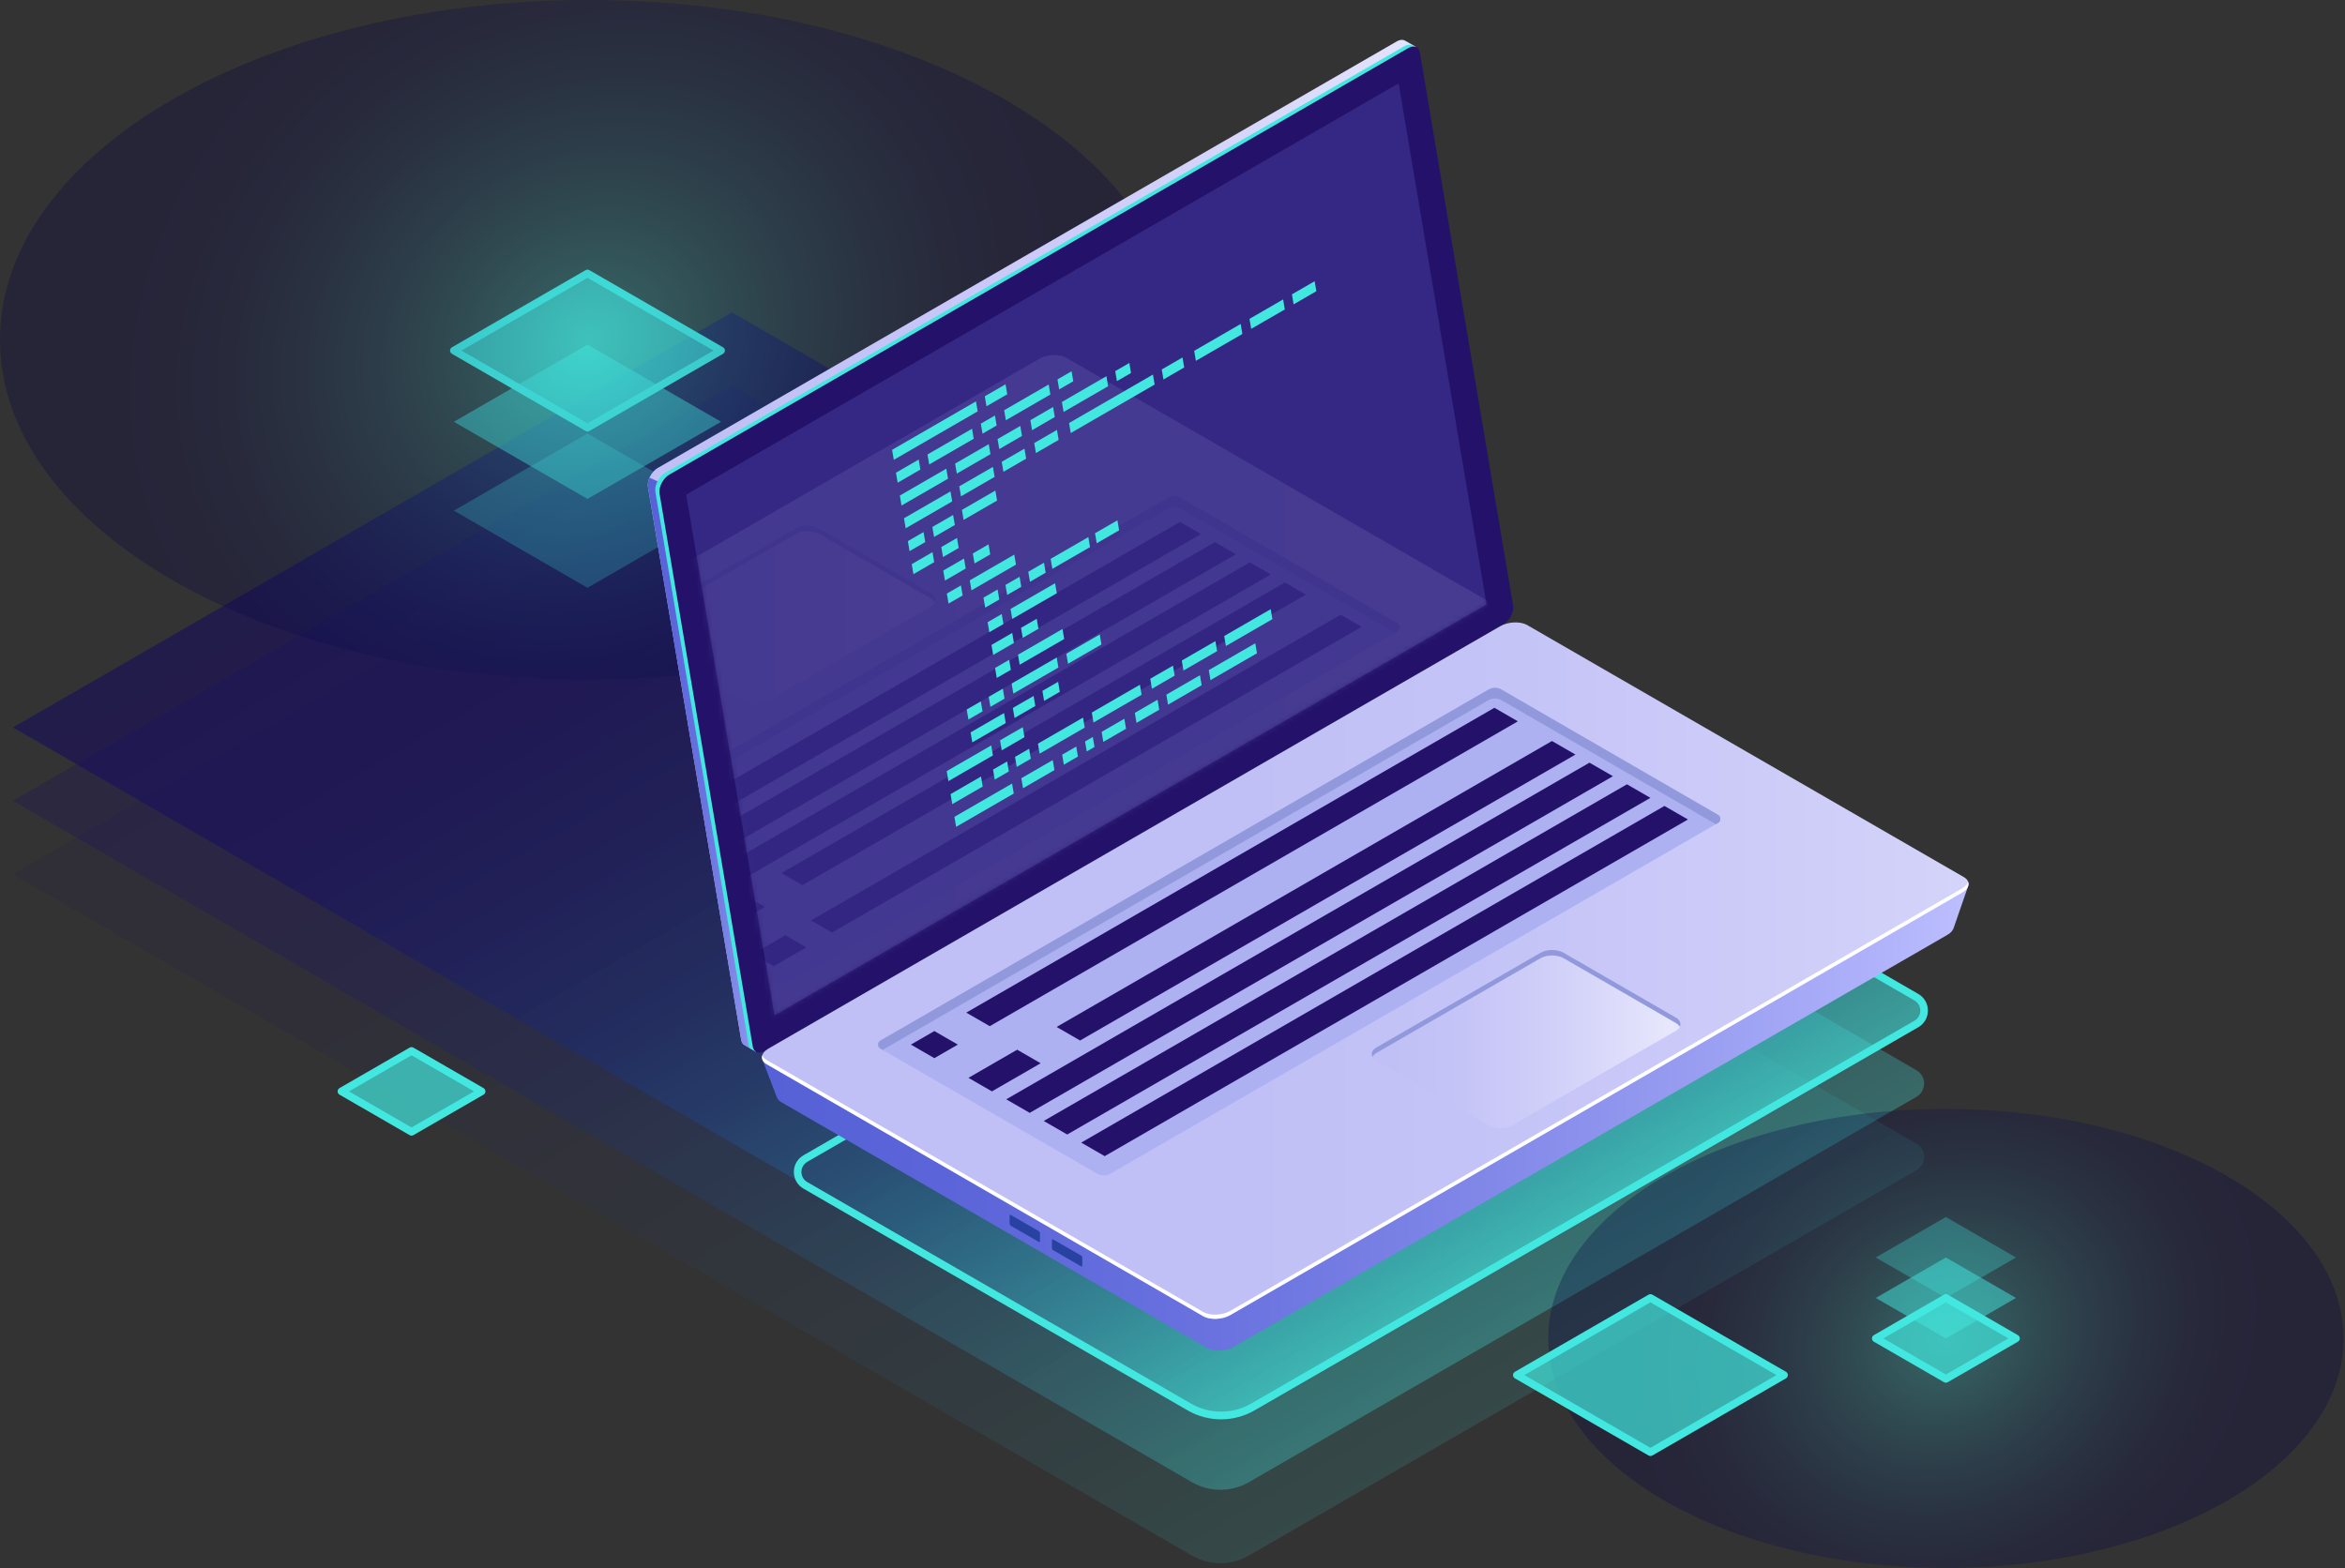 <svg width="456" height="305" viewBox="0 0 456 305" fill="none" xmlns="http://www.w3.org/2000/svg">
<rect x="0" y="0" width="456" height="305" fill="#333333" stroke="none"/>
<g opacity="0.2">
<path opacity="0.6" d="M2.507 170.032L142.34 89.299L372.657 222.422C374.655 223.576 374.655 226.46 372.657 227.613L242.871 302.545C239.436 304.528 235.204 304.528 231.769 302.545L2.507 170.032Z" fill="url(#paint0_linear_72_1440)"/>
</g>
<g opacity="0.5">
<path opacity="0.6" d="M2.507 155.758L142.34 75.025L372.657 208.149C374.655 209.303 374.655 212.187 372.657 213.34L242.871 288.272C239.436 290.255 235.204 290.255 231.769 288.272L2.507 155.758Z" fill="url(#paint1_linear_72_1440)"/>
</g>
<path opacity="0.6" d="M2.507 141.484L142.34 60.751L372.657 193.875C374.655 195.029 374.655 197.913 372.657 199.066L242.871 273.998C239.436 275.981 235.204 275.981 231.769 273.998L2.507 141.484Z" fill="url(#paint2_linear_72_1440)"/>
<path opacity="0.3" d="M114.241 114.32L88.256 99.317L114.24 84.315L140.225 99.318L114.241 114.32Z" fill="#42E8E0"/>
<path opacity="0.5" d="M114.241 97.038L88.256 82.036L114.24 67.034L140.225 82.036L114.241 97.038Z" fill="#42E8E0"/>
<path opacity="0.7" d="M114.241 83.185L88.256 68.183L114.24 53.181L140.225 68.184L114.241 83.185Z" fill="#42E8E0"/>
<path d="M114.241 83.923C114.113 83.923 113.987 83.89 113.872 83.824L87.887 68.822C87.659 68.69 87.518 68.447 87.518 68.183C87.518 67.919 87.659 67.676 87.887 67.544L113.871 52.542C114.1 52.41 114.38 52.41 114.608 52.542L140.593 67.544C140.821 67.676 140.962 67.919 140.962 68.183C140.962 68.447 140.821 68.69 140.593 68.822L114.609 83.824C114.495 83.89 114.368 83.923 114.241 83.923ZM89.731 68.183L114.241 82.334L138.75 68.184L114.24 54.033L89.731 68.183Z" fill="#42E8E0"/>
<path opacity="0.3" d="M114.468 132.176C177.687 132.176 228.936 102.587 228.936 66.088C228.936 29.589 177.687 0 114.468 0C51.249 0 0 29.589 0 66.088C0 102.587 51.249 132.176 114.468 132.176Z" fill="url(#paint3_radial_72_1440)"/>
<path opacity="0.3" d="M378.389 304.963C421.093 304.963 455.712 284.976 455.712 260.32C455.712 235.664 421.093 215.677 378.389 215.677C335.685 215.677 301.066 235.664 301.066 260.32C301.066 284.976 335.685 304.963 378.389 304.963Z" fill="url(#paint4_radial_72_1440)"/>
<path d="M237.447 276.059C235.169 276.059 232.927 275.46 230.965 274.329L156.24 231.186C155.069 230.508 154.369 229.296 154.369 227.944C154.369 226.592 155.068 225.381 156.239 224.704L291.444 146.643C291.672 146.512 291.955 146.512 292.181 146.643L373.023 193.316C374.194 193.994 374.892 195.205 374.892 196.557C374.892 197.91 374.193 199.121 373.023 199.797L243.931 274.329C241.968 275.461 239.726 276.059 237.447 276.059ZM291.814 148.133L156.977 225.98C156.267 226.39 155.844 227.124 155.844 227.943C155.844 228.763 156.268 229.498 156.978 229.908L231.703 273.052C235.18 275.058 239.716 275.058 243.195 273.052L372.286 198.52C372.995 198.111 373.419 197.376 373.419 196.557C373.419 195.738 372.995 195.003 372.286 194.593L291.814 148.133Z" fill="#42E8E0"/>
<path d="M291.98 116.484L273.995 9.784L275.441 9.175L273.268 7.929L273.272 7.942C272.85 7.661 272.254 7.678 271.598 8.058L127.865 91.042C126.685 91.723 125.791 93.471 125.999 94.693L144.127 202.241C144.222 202.801 144.499 203.173 144.884 203.336L144.882 203.337L147.008 204.565L147.373 202.58L147.252 202.617L290.115 120.135C291.294 119.453 292.187 117.705 291.98 116.484Z" fill="url(#paint5_linear_72_1440)"/>
<path d="M128.666 93.96L126.303 92.915C126.038 93.52 125.908 94.157 125.999 94.694L144.127 202.242C144.222 202.802 144.499 203.174 144.884 203.337L144.882 203.338L147.008 204.566L147.373 202.581L147.252 202.618L154.481 198.444L128.666 93.96Z" fill="url(#paint6_linear_72_1440)"/>
<path d="M291.98 116.484L273.995 9.784L275.095 9.321C274.72 8.644 273.936 8.493 273.041 9.01L129.308 91.994C128.128 92.676 127.234 94.423 127.442 95.645L145.57 203.193C145.618 203.473 145.712 203.705 145.84 203.89L146.684 204.378C146.799 204.388 146.919 204.383 147.045 204.363L147.373 202.58L147.252 202.617L290.115 120.135C291.294 119.453 292.188 117.705 291.98 116.484Z" fill="#42E8E0"/>
<path d="M292.369 121.428L148.636 204.412C147.526 205.053 146.576 204.683 146.381 203.534L128.253 95.986C128.046 94.764 128.939 93.016 130.119 92.335L273.852 9.351C274.962 8.71 275.912 9.08 276.107 10.229L294.235 117.777C294.442 118.999 293.549 120.747 292.369 121.428Z" fill="#24126A"/>
<g opacity="0.51">
<path d="M271.974 16.216L133.427 96.206L150.608 197.494L289.062 117.557L271.974 16.216Z" fill="#453C9E"/>
</g>
<path d="M382.719 172.346L374.875 176.442L296.221 131.031C294.905 130.271 292.607 130.367 291.087 131.244L155.431 209.565C154.133 208.839 148.214 205.992 148.214 205.992L151.085 213.473C151.085 213.473 151.095 213.465 151.097 213.464C151.216 213.797 151.471 214.107 151.9 214.355L234.739 262.182C236.055 262.942 238.353 262.847 239.873 261.969L378.692 181.822C379.316 181.462 379.698 181.026 379.857 180.584L379.868 180.591L382.719 172.346Z" fill="url(#paint7_linear_72_1440)"/>
<path d="M381.507 173.635L239.236 255.775C237.679 256.674 235.323 256.772 233.974 255.993L149.075 206.977C147.726 206.198 147.895 204.838 149.453 203.939L291.724 121.799C293.281 120.9 295.637 120.802 296.986 121.581L381.885 170.597C383.233 171.376 383.064 172.736 381.507 173.635Z" fill="url(#paint8_linear_72_1440)"/>
<path d="M381.507 172.815L239.236 254.955C237.679 255.854 235.323 255.952 233.974 255.173L149.075 206.157C148.633 205.902 148.371 205.582 148.25 205.239C148.037 205.878 148.293 206.525 149.075 206.977L233.974 255.993C235.323 256.772 237.678 256.674 239.236 255.775L381.507 173.635C382.555 173.03 382.958 172.22 382.709 171.515C382.554 171.978 382.161 172.437 381.507 172.815Z" fill="white"/>
<path d="M196.323 238.007V236.447C196.323 236.299 196.413 236.231 196.524 236.295L202.027 239.472C202.138 239.536 202.228 239.708 202.228 239.856V241.416C202.228 241.564 202.138 241.632 202.027 241.568L196.524 238.391C196.412 238.327 196.323 238.155 196.323 238.007Z" fill="#2842A2"/>
<path d="M204.552 242.758V241.198C204.552 241.05 204.642 240.982 204.753 241.046L210.256 244.223C210.367 244.287 210.457 244.459 210.457 244.607V246.167C210.457 246.315 210.367 246.383 210.256 246.319L204.753 243.142C204.641 243.078 204.552 242.906 204.552 242.758Z" fill="#2842A2"/>
<path d="M171.209 202.387L289.437 134.128C290.225 133.673 291.196 133.673 291.984 134.129L334.084 158.487C334.688 158.837 334.688 159.71 334.083 160.059L215.911 228.286C215.124 228.74 214.154 228.741 213.366 228.286L171.209 203.959C170.604 203.61 170.604 202.736 171.209 202.387Z" fill="#ADB1F2"/>
<path d="M171.209 203.959L171.632 204.203L289.436 136.189C290.224 135.734 291.195 135.734 291.983 136.19L333.66 160.303L334.083 160.059C334.688 159.71 334.688 158.837 334.084 158.487L291.984 134.129C291.196 133.673 290.225 133.673 289.437 134.128L171.209 202.387C170.604 202.736 170.604 203.61 171.209 203.959Z" fill="#9198DB"/>
<path d="M295.161 140.298L192.464 199.59L187.898 196.954L290.595 137.662L295.161 140.298Z" fill="#24126A"/>
<path d="M306.356 146.761L210.03 202.375L205.463 199.739L301.789 144.125L306.356 146.761Z" fill="#24126A"/>
<path d="M313.647 150.971L200.234 216.45L195.667 213.814L309.081 148.335L313.647 150.971Z" fill="#24126A"/>
<path d="M320.938 155.181L207.525 220.66L202.959 218.024L316.372 152.544L320.938 155.181Z" fill="#24126A"/>
<path d="M328.23 159.39L214.816 224.87L210.25 222.233L323.663 156.754L328.23 159.39Z" fill="#24126A"/>
<path d="M186.258 203.173L181.692 205.809L177.126 203.173L181.692 200.537L186.258 203.173Z" fill="#24126A"/>
<path d="M202.365 206.801L192.887 212.272L188.321 209.636L197.798 204.164L202.365 206.801Z" fill="#24126A"/>
<path d="M293.989 218.905L325.867 200.5C327.113 199.781 327.113 198.614 325.867 197.895L304.068 185.309C302.822 184.59 300.802 184.59 299.556 185.309L267.678 203.714C266.432 204.433 266.432 205.6 267.678 206.319L289.477 218.905C290.723 219.624 292.743 219.624 293.989 218.905Z" fill="url(#paint9_linear_72_1440)"/>
<path d="M267.678 204.78L299.556 186.375C300.802 185.656 302.822 185.656 304.068 186.375L325.867 198.961C326.252 199.183 326.503 199.45 326.65 199.731C326.98 199.102 326.728 198.393 325.867 197.896L304.068 185.31C302.822 184.591 300.802 184.591 299.556 185.31L267.678 203.715C266.817 204.212 266.565 204.921 266.895 205.551C267.042 205.269 267.293 205.002 267.678 204.78Z" fill="#9198DB"/>
<g opacity="0.11">
<mask id="mask0_72_1440" style="mask-type:luminance" maskUnits="userSpaceOnUse" x="133" y="16" width="157" height="182">
<path d="M271.974 16.216L133.427 96.206L150.608 197.494L289.062 117.557L271.974 16.216Z" fill="white"/>
</mask>
<g mask="url(#mask0_72_1440)">
<path d="M291.865 121.63L149.594 203.77C148.037 204.669 145.681 204.767 144.332 203.988L59.433 154.972C58.084 154.193 58.253 152.833 59.811 151.934L202.082 69.794C203.639 68.895 205.995 68.797 207.344 69.576L292.243 118.592C293.591 119.371 293.422 120.731 291.865 121.63Z" fill="url(#paint10_linear_72_1440)"/>
<path d="M149.17 136.357L181.048 117.952C182.294 117.233 182.294 116.066 181.048 115.347L159.249 102.761C158.003 102.042 155.983 102.042 154.737 102.761L122.859 121.166C121.613 121.885 121.613 123.052 122.859 123.771L144.658 136.357C145.904 137.076 147.924 137.076 149.17 136.357Z" fill="url(#paint11_linear_72_1440)"/>
<path d="M122.858 122.232L154.736 103.827C155.982 103.108 158.002 103.108 159.248 103.827L181.047 116.413C181.432 116.635 181.683 116.902 181.83 117.183C182.16 116.554 181.908 115.845 181.047 115.348L159.248 102.762C158.002 102.043 155.982 102.043 154.736 102.762L122.858 121.167C121.997 121.664 121.745 122.373 122.075 123.003C122.222 122.72 122.474 122.454 122.858 122.232Z" fill="#9198DB"/>
<path d="M108.845 165.12L227.073 96.861C227.861 96.406 228.832 96.406 229.62 96.862L271.721 121.22C272.325 121.57 272.325 122.443 271.72 122.792L153.547 191.019C152.76 191.473 151.79 191.474 151.002 191.019L108.845 166.692C108.24 166.343 108.239 165.469 108.845 165.12Z" fill="#ADB1F2"/>
<path d="M108.845 166.692L109.268 166.936L227.072 98.922C227.86 98.467 228.831 98.467 229.619 98.923L271.296 123.036L271.719 122.792C272.324 122.443 272.324 121.57 271.72 121.22L229.619 96.862C228.831 96.406 227.86 96.406 227.072 96.861L108.844 165.12C108.239 165.469 108.24 166.343 108.845 166.692Z" fill="#9198DB"/>
<path d="M260.702 119.559L157.706 179.024L161.785 181.38L264.782 121.914L260.702 119.559Z" fill="#24126A"/>
<path d="M249.85 113.293L151.953 169.814L156.033 172.169L253.93 115.649L249.85 113.293Z" fill="#24126A"/>
<path d="M144.643 174.034L135.5 179.313L139.58 181.669L148.723 176.39L144.643 174.034Z" fill="#24126A"/>
<path d="M152.719 181.903L146.352 185.579L150.432 187.934L156.799 184.259L152.719 181.903Z" fill="#24126A"/>
<path d="M243.05 109.367L128.7 175.387L132.78 177.743L247.13 111.723L243.05 109.367Z" fill="#24126A"/>
<path d="M236.25 105.441L121.9 171.461L125.98 173.817L240.33 107.797L236.25 105.441Z" fill="#24126A"/>
<path d="M229.45 101.516L115.1 167.535L119.18 169.891L233.53 103.871L229.45 101.516Z" fill="#24126A"/>
</g>
</g>
<path d="M185.596 158.876L196.805 152.398L197.134 154.344L185.925 160.822L185.596 158.876Z" fill="#42E8E0"/>
<path d="M198.608 151.363L204.715 147.833L205.044 149.78L198.936 153.309L198.608 151.363Z" fill="#42E8E0"/>
<path d="M214.218 142.348L218.637 139.794L218.966 141.741L214.547 144.295L214.218 142.348Z" fill="#42E8E0"/>
<path d="M210.996 144.211L212.506 143.338L212.835 145.284L211.324 146.157L210.996 144.211Z" fill="#42E8E0"/>
<path d="M206.541 146.786L209.283 145.201L209.612 147.147L206.869 148.732L206.541 146.786Z" fill="#42E8E0"/>
<path d="M194.465 143.989L198.884 141.435L199.213 143.381L194.794 145.935L194.465 143.989Z" fill="#42E8E0"/>
<path d="M184.094 149.983L192.752 144.979L193.081 146.925L184.423 151.93L184.094 149.983Z" fill="#42E8E0"/>
<path d="M196.508 118.438L205.166 113.434L205.495 115.38L196.836 120.384L196.508 118.438Z" fill="#42E8E0"/>
<path d="M192.053 121.013L194.795 119.428L195.124 121.374L192.381 122.959L192.053 121.013Z" fill="#42E8E0"/>
<path d="M197.952 127.343L206.611 122.338L206.939 124.285L198.281 129.289L197.952 127.343Z" fill="#42E8E0"/>
<path d="M193.498 129.917L196.24 128.332L196.569 130.278L193.826 131.863L193.498 129.917Z" fill="#42E8E0"/>
<path d="M190.116 80.01L173.806 89.437L173.477 87.491L189.788 78.064L190.116 80.01Z" fill="#42E8E0"/>
<path d="M195.865 76.688L191.829 79.02L191.5 77.074L195.536 74.742L195.865 76.688Z" fill="#42E8E0"/>
<path d="M224.527 74.796L208.216 84.223L207.888 82.277L224.198 72.85L224.527 74.796Z" fill="#42E8E0"/>
<path d="M230.275 71.474L226.24 73.807L225.911 71.86L229.947 69.528L230.275 71.474Z" fill="#42E8E0"/>
<path d="M178.976 91.329L174.556 93.883L174.228 91.937L178.647 89.383L178.976 91.329Z" fill="#42E8E0"/>
<path d="M205.861 85.562L201.442 88.116L201.114 86.17L205.533 83.616L205.861 85.562Z" fill="#42E8E0"/>
<path d="M189.346 85.335L180.688 90.339L180.359 88.393L189.018 83.389L189.346 85.335Z" fill="#42E8E0"/>
<path d="M193.801 82.76L191.059 84.345L190.73 82.399L193.472 80.814L193.801 82.76Z" fill="#42E8E0"/>
<path d="M204.252 76.731L195.593 81.735L195.265 79.789L203.923 74.784L204.252 76.731Z" fill="#42E8E0"/>
<path d="M208.706 74.156L205.964 75.741L205.635 73.795L208.378 72.21L208.706 74.156Z" fill="#42E8E0"/>
<path d="M205.11 81.114L200.691 83.668L200.362 81.722L204.782 79.167L205.11 81.114Z" fill="#42E8E0"/>
<path d="M215.481 75.12L206.823 80.124L206.494 78.178L215.152 73.173L215.481 75.12Z" fill="#42E8E0"/>
<path d="M219.936 72.545L217.193 74.13L216.865 72.184L219.607 70.599L219.936 72.545Z" fill="#42E8E0"/>
<path d="M184.349 93.103L175.307 98.329L174.979 96.383L184.02 91.157L184.349 93.103Z" fill="#42E8E0"/>
<path d="M192.6 88.335L186.062 92.114L185.733 90.167L192.271 86.388L192.6 88.335Z" fill="#42E8E0"/>
<path d="M198.732 84.791L194.313 87.345L193.984 85.399L198.403 82.845L198.732 84.791Z" fill="#42E8E0"/>
<path d="M241.589 64.955L232.547 70.181L232.218 68.234L241.26 63.009L241.589 64.955Z" fill="#42E8E0"/>
<path d="M249.84 60.186L243.301 63.965L242.972 62.019L249.511 58.24L249.84 60.186Z" fill="#42E8E0"/>
<path d="M255.971 56.642L251.552 59.196L251.223 57.25L255.642 54.696L255.971 56.642Z" fill="#42E8E0"/>
<path d="M238.058 123.705L247.099 118.479L247.428 120.425L238.386 125.651L238.058 123.705Z" fill="#42E8E0"/>
<path d="M229.806 128.473L236.345 124.694L236.674 126.641L230.135 130.42L229.806 128.473Z" fill="#42E8E0"/>
<path d="M223.675 132.017L228.094 129.463L228.423 131.41L224.004 133.964L223.675 132.017Z" fill="#42E8E0"/>
<path d="M235.056 130.337L244.098 125.112L244.427 127.058L235.385 132.284L235.056 130.337Z" fill="#42E8E0"/>
<path d="M226.805 135.106L233.344 131.327L233.672 133.274L227.134 137.052L226.805 135.106Z" fill="#42E8E0"/>
<path d="M220.674 138.65L225.093 136.096L225.421 138.042L221.002 140.596L220.674 138.65Z" fill="#42E8E0"/>
<path d="M198.548 122.114L201.602 120.349L201.931 122.296L198.877 124.061L198.548 122.114Z" fill="#42E8E0"/>
<path d="M192.8 125.437L196.836 123.104L197.164 125.051L193.129 127.383L192.8 125.437Z" fill="#42E8E0"/>
<path d="M185.159 97.523L176.117 102.749L175.788 100.803L184.83 95.577L185.159 97.523Z" fill="#42E8E0"/>
<path d="M193.41 92.755L186.871 96.534L186.542 94.587L193.081 90.808L193.41 92.755Z" fill="#42E8E0"/>
<path d="M199.541 89.211L195.122 91.765L194.793 89.818L199.212 87.264L199.541 89.211Z" fill="#42E8E0"/>
<path d="M179.921 105.43L176.868 107.195L176.539 105.249L179.593 103.484L179.921 105.43Z" fill="#42E8E0"/>
<path d="M185.67 102.108L181.634 104.44L181.305 102.494L185.341 100.161L185.67 102.108Z" fill="#42E8E0"/>
<path d="M193.885 97.36L187.382 101.118L187.054 99.172L193.556 95.413L193.885 97.36Z" fill="#42E8E0"/>
<path d="M202.703 134.374L205.757 132.609L206.085 134.555L203.032 136.32L202.703 134.374Z" fill="#42E8E0"/>
<path d="M196.955 137.696L200.99 135.364L201.319 137.31L197.283 139.643L196.955 137.696Z" fill="#42E8E0"/>
<path d="M188.739 142.444L195.242 138.686L195.571 140.633L189.068 144.391L188.739 142.444Z" fill="#42E8E0"/>
<path d="M207.354 127.156L213.857 123.397L214.186 125.344L207.683 129.102L207.354 127.156Z" fill="#42E8E0"/>
<path d="M196.719 132.953L205.484 127.888L205.812 129.834L197.048 134.9L196.719 132.953Z" fill="#42E8E0"/>
<path d="M192.264 135.528L195.006 133.943L195.335 135.889L192.593 137.474L192.264 135.528Z" fill="#42E8E0"/>
<path d="M187.989 137.999L190.731 136.414L191.06 138.36L188.317 139.946L187.989 137.999Z" fill="#42E8E0"/>
<path d="M188.576 112.875L197.234 107.871L197.563 109.817L188.905 114.822L188.576 112.875Z" fill="#42E8E0"/>
<path d="M184.121 115.45L186.864 113.865L187.192 115.811L184.45 117.396L184.121 115.45Z" fill="#42E8E0"/>
<path d="M189.172 107.647L192.226 105.882L192.554 107.828L189.501 109.593L189.172 107.647Z" fill="#42E8E0"/>
<path d="M199.953 111.21L203.007 109.445L203.336 111.391L200.282 113.156L199.953 111.21Z" fill="#42E8E0"/>
<path d="M204.307 108.696L211.635 104.464L211.964 106.41L204.636 110.643L204.307 108.696Z" fill="#42E8E0"/>
<path d="M212.935 103.716L217.293 101.197L217.622 103.144L213.263 105.662L212.935 103.716Z" fill="#42E8E0"/>
<path d="M183.423 110.97L187.459 108.637L187.788 110.583L183.752 112.916L183.423 110.97Z" fill="#42E8E0"/>
<path d="M183.043 106.401L186.097 104.636L186.426 106.582L183.372 108.348L183.043 106.401Z" fill="#42E8E0"/>
<path d="M177.295 109.724L181.331 107.391L181.659 109.337L177.624 111.67L177.295 109.724Z" fill="#42E8E0"/>
<path d="M195.522 113.767L198.264 112.182L198.593 114.129L195.851 115.714L195.522 113.767Z" fill="#42E8E0"/>
<path d="M191.247 116.238L193.989 114.653L194.318 116.6L191.575 118.185L191.247 116.238Z" fill="#42E8E0"/>
<path d="M212.311 138.584L221.666 133.178L221.994 135.124L212.64 140.53L212.311 138.584Z" fill="#42E8E0"/>
<path d="M201.834 144.64L210.599 139.574L210.928 141.52L202.163 146.586L201.834 144.64Z" fill="#42E8E0"/>
<path d="M197.379 147.214L200.122 145.629L200.45 147.576L197.708 149.161L197.379 147.214Z" fill="#42E8E0"/>
<path d="M193.104 149.685L195.846 148.1L196.175 150.046L193.433 151.632L193.104 149.685Z" fill="#42E8E0"/>
<path d="M190.767 151.036L184.849 154.456L185.178 156.402L191.095 152.982L190.767 151.036Z" fill="#42E8E0"/>
<path opacity="0.7" d="M320.939 282.453L294.954 267.451L320.938 252.449L346.923 267.451L320.939 282.453Z" fill="#42E8E0"/>
<path d="M320.939 283.19C320.812 283.19 320.684 283.157 320.57 283.091L294.586 268.089C294.358 267.957 294.218 267.714 294.218 267.45C294.218 267.186 294.359 266.943 294.586 266.811L320.569 251.809C320.798 251.678 321.079 251.678 321.307 251.809L347.292 266.811C347.52 266.943 347.66 267.186 347.66 267.45C347.66 267.714 347.519 267.957 347.292 268.089L321.308 283.091C321.193 283.157 321.066 283.19 320.939 283.19ZM296.429 267.451L320.939 281.601L345.449 267.451L320.938 253.301L296.429 267.451Z" fill="#42E8E0"/>
<path opacity="0.7" d="M378.389 268.191L364.755 260.32L378.389 252.449L392.022 260.32L378.389 268.191Z" fill="#42E8E0"/>
<path opacity="0.5" d="M378.389 260.32L364.755 252.449L378.389 244.577L392.022 252.449L378.389 260.32Z" fill="#42E8E0"/>
<path opacity="0.3" d="M378.389 252.449L364.755 244.577L378.389 236.706L392.022 244.578L378.389 252.449Z" fill="#42E8E0"/>
<path d="M378.389 268.929C378.262 268.929 378.134 268.896 378.02 268.83L364.386 260.959C364.158 260.827 364.018 260.584 364.018 260.32C364.018 260.056 364.159 259.813 364.386 259.681L378.02 251.81C378.249 251.679 378.53 251.679 378.758 251.81L392.391 259.681C392.619 259.813 392.759 260.056 392.759 260.32C392.759 260.584 392.618 260.827 392.391 260.959L378.758 268.83C378.644 268.895 378.516 268.929 378.389 268.929ZM366.23 260.32L378.389 267.34L390.547 260.32L378.389 253.3L366.23 260.32Z" fill="#42E8E0"/>
<path opacity="0.7" d="M80.022 220.144L66.389 212.272L80.022 204.401L93.655 212.273L80.022 220.144Z" fill="#42E8E0"/>
<path d="M80.022 220.881C79.895 220.881 79.768 220.848 79.653 220.782L66.02 212.911C65.792 212.779 65.651 212.536 65.651 212.272C65.651 212.008 65.792 211.765 66.02 211.633L79.653 203.762C79.882 203.631 80.162 203.631 80.39 203.762L94.024 211.633C94.252 211.765 94.393 212.008 94.393 212.272C94.393 212.536 94.252 212.779 94.024 212.911L80.391 220.782C80.277 220.848 80.15 220.881 80.022 220.881ZM67.863 212.272L80.022 219.292L92.181 212.272L80.022 205.252L67.863 212.272Z" fill="#42E8E0"/>
<defs>
<linearGradient id="paint0_linear_72_1440" x1="307.297" y1="265.351" x2="189.821" y2="61.883" gradientUnits="userSpaceOnUse">
<stop stop-color="#42E8E0"/>
<stop offset="0.018" stop-color="#40DEDA"/>
<stop offset="0.115" stop-color="#37ADBC"/>
<stop offset="0.217" stop-color="#2E82A2"/>
<stop offset="0.322" stop-color="#285E8C"/>
<stop offset="0.432" stop-color="#22417A"/>
<stop offset="0.548" stop-color="#1E2A6C"/>
<stop offset="0.673" stop-color="#1A1A63"/>
<stop offset="0.813" stop-color="#19105D"/>
<stop offset="1" stop-color="#180D5B"/>
</linearGradient>
<linearGradient id="paint1_linear_72_1440" x1="307.297" y1="251.077" x2="189.821" y2="47.609" gradientUnits="userSpaceOnUse">
<stop stop-color="#42E8E0"/>
<stop offset="0.018" stop-color="#40DEDA"/>
<stop offset="0.115" stop-color="#37ADBC"/>
<stop offset="0.217" stop-color="#2E82A2"/>
<stop offset="0.322" stop-color="#285E8C"/>
<stop offset="0.432" stop-color="#22417A"/>
<stop offset="0.548" stop-color="#1E2A6C"/>
<stop offset="0.673" stop-color="#1A1A63"/>
<stop offset="0.813" stop-color="#19105D"/>
<stop offset="1" stop-color="#180D5B"/>
</linearGradient>
<linearGradient id="paint2_linear_72_1440" x1="307.296" y1="236.803" x2="189.821" y2="33.335" gradientUnits="userSpaceOnUse">
<stop stop-color="#42E8E0"/>
<stop offset="0.018" stop-color="#40DEDA"/>
<stop offset="0.115" stop-color="#37ADBC"/>
<stop offset="0.217" stop-color="#2E82A2"/>
<stop offset="0.322" stop-color="#285E8C"/>
<stop offset="0.432" stop-color="#22417A"/>
<stop offset="0.548" stop-color="#1E2A6C"/>
<stop offset="0.673" stop-color="#1A1A63"/>
<stop offset="0.813" stop-color="#19105D"/>
<stop offset="1" stop-color="#180D5B"/>
</linearGradient>
<radialGradient id="paint3_radial_72_1440" cx="0" cy="0" r="1" gradientUnits="userSpaceOnUse" gradientTransform="translate(114.468 66.088) rotate(149.999) scale(93.462 80.942)">
<stop stop-color="#42E8E0"/>
<stop offset="0.154" stop-color="#33AEB9"/>
<stop offset="0.311" stop-color="#267A95"/>
<stop offset="0.466" stop-color="#1B5078"/>
<stop offset="0.616" stop-color="#132E61"/>
<stop offset="0.757" stop-color="#0D1651"/>
<stop offset="0.889" stop-color="#090847"/>
<stop offset="1" stop-color="#080344"/>
</radialGradient>
<radialGradient id="paint4_radial_72_1440" cx="0" cy="0" r="1" gradientUnits="userSpaceOnUse" gradientTransform="translate(378.389 260.32) rotate(149.999) scale(63.134 54.676)">
<stop stop-color="#42E8E0"/>
<stop offset="0.154" stop-color="#33AEB9"/>
<stop offset="0.311" stop-color="#267A95"/>
<stop offset="0.466" stop-color="#1B5078"/>
<stop offset="0.616" stop-color="#132E61"/>
<stop offset="0.757" stop-color="#0D1651"/>
<stop offset="0.889" stop-color="#090847"/>
<stop offset="1" stop-color="#080344"/>
</radialGradient>
<linearGradient id="paint5_linear_72_1440" x1="125.969" y1="106.157" x2="292.01" y2="106.157" gradientUnits="userSpaceOnUse">
<stop stop-color="#C0BFF6"/>
<stop offset="0.294" stop-color="#C5C4F7"/>
<stop offset="0.64" stop-color="#D3D2F9"/>
<stop offset="1" stop-color="#E9E9FD"/>
</linearGradient>
<linearGradient id="paint6_linear_72_1440" x1="125.969" y1="148.739" x2="154.481" y2="148.739" gradientUnits="userSpaceOnUse">
<stop stop-color="#5761D7"/>
<stop offset="0.178" stop-color="#5C66D9"/>
<stop offset="0.388" stop-color="#6A73DF"/>
<stop offset="0.613" stop-color="#8289E8"/>
<stop offset="0.849" stop-color="#A3A7F5"/>
<stop offset="1" stop-color="#BCBEFF"/>
</linearGradient>
<linearGradient id="paint7_linear_72_1440" x1="148.214" y1="196.607" x2="382.719" y2="196.607" gradientUnits="userSpaceOnUse">
<stop stop-color="#5761D7"/>
<stop offset="0.178" stop-color="#5C66D9"/>
<stop offset="0.388" stop-color="#6A73DF"/>
<stop offset="0.613" stop-color="#8289E8"/>
<stop offset="0.849" stop-color="#A3A7F5"/>
<stop offset="1" stop-color="#BCBEFF"/>
</linearGradient>
<linearGradient id="paint8_linear_72_1440" x1="227.009" y1="188.787" x2="461.639" y2="188.787" gradientUnits="userSpaceOnUse">
<stop stop-color="#C0BFF6"/>
<stop offset="0.294" stop-color="#C5C4F7"/>
<stop offset="0.64" stop-color="#D3D2F9"/>
<stop offset="1" stop-color="#E9E9FD"/>
</linearGradient>
<linearGradient id="paint9_linear_72_1440" x1="266.743" y1="202.107" x2="326.802" y2="202.107" gradientUnits="userSpaceOnUse">
<stop stop-color="#C0BFF6"/>
<stop offset="0.294" stop-color="#C5C4F7"/>
<stop offset="0.64" stop-color="#D3D2F9"/>
<stop offset="1" stop-color="#E9E9FD"/>
</linearGradient>
<linearGradient id="paint10_linear_72_1440" x1="137.367" y1="136.782" x2="371.997" y2="136.782" gradientUnits="userSpaceOnUse">
<stop stop-color="#C0BFF6"/>
<stop offset="0.294" stop-color="#C5C4F7"/>
<stop offset="0.64" stop-color="#D3D2F9"/>
<stop offset="1" stop-color="#E9E9FD"/>
</linearGradient>
<linearGradient id="paint11_linear_72_1440" x1="121.924" y1="119.559" x2="181.983" y2="119.559" gradientUnits="userSpaceOnUse">
<stop stop-color="#C0BFF6"/>
<stop offset="0.294" stop-color="#C5C4F7"/>
<stop offset="0.64" stop-color="#D3D2F9"/>
<stop offset="1" stop-color="#E9E9FD"/>
</linearGradient>
</defs>
</svg>
